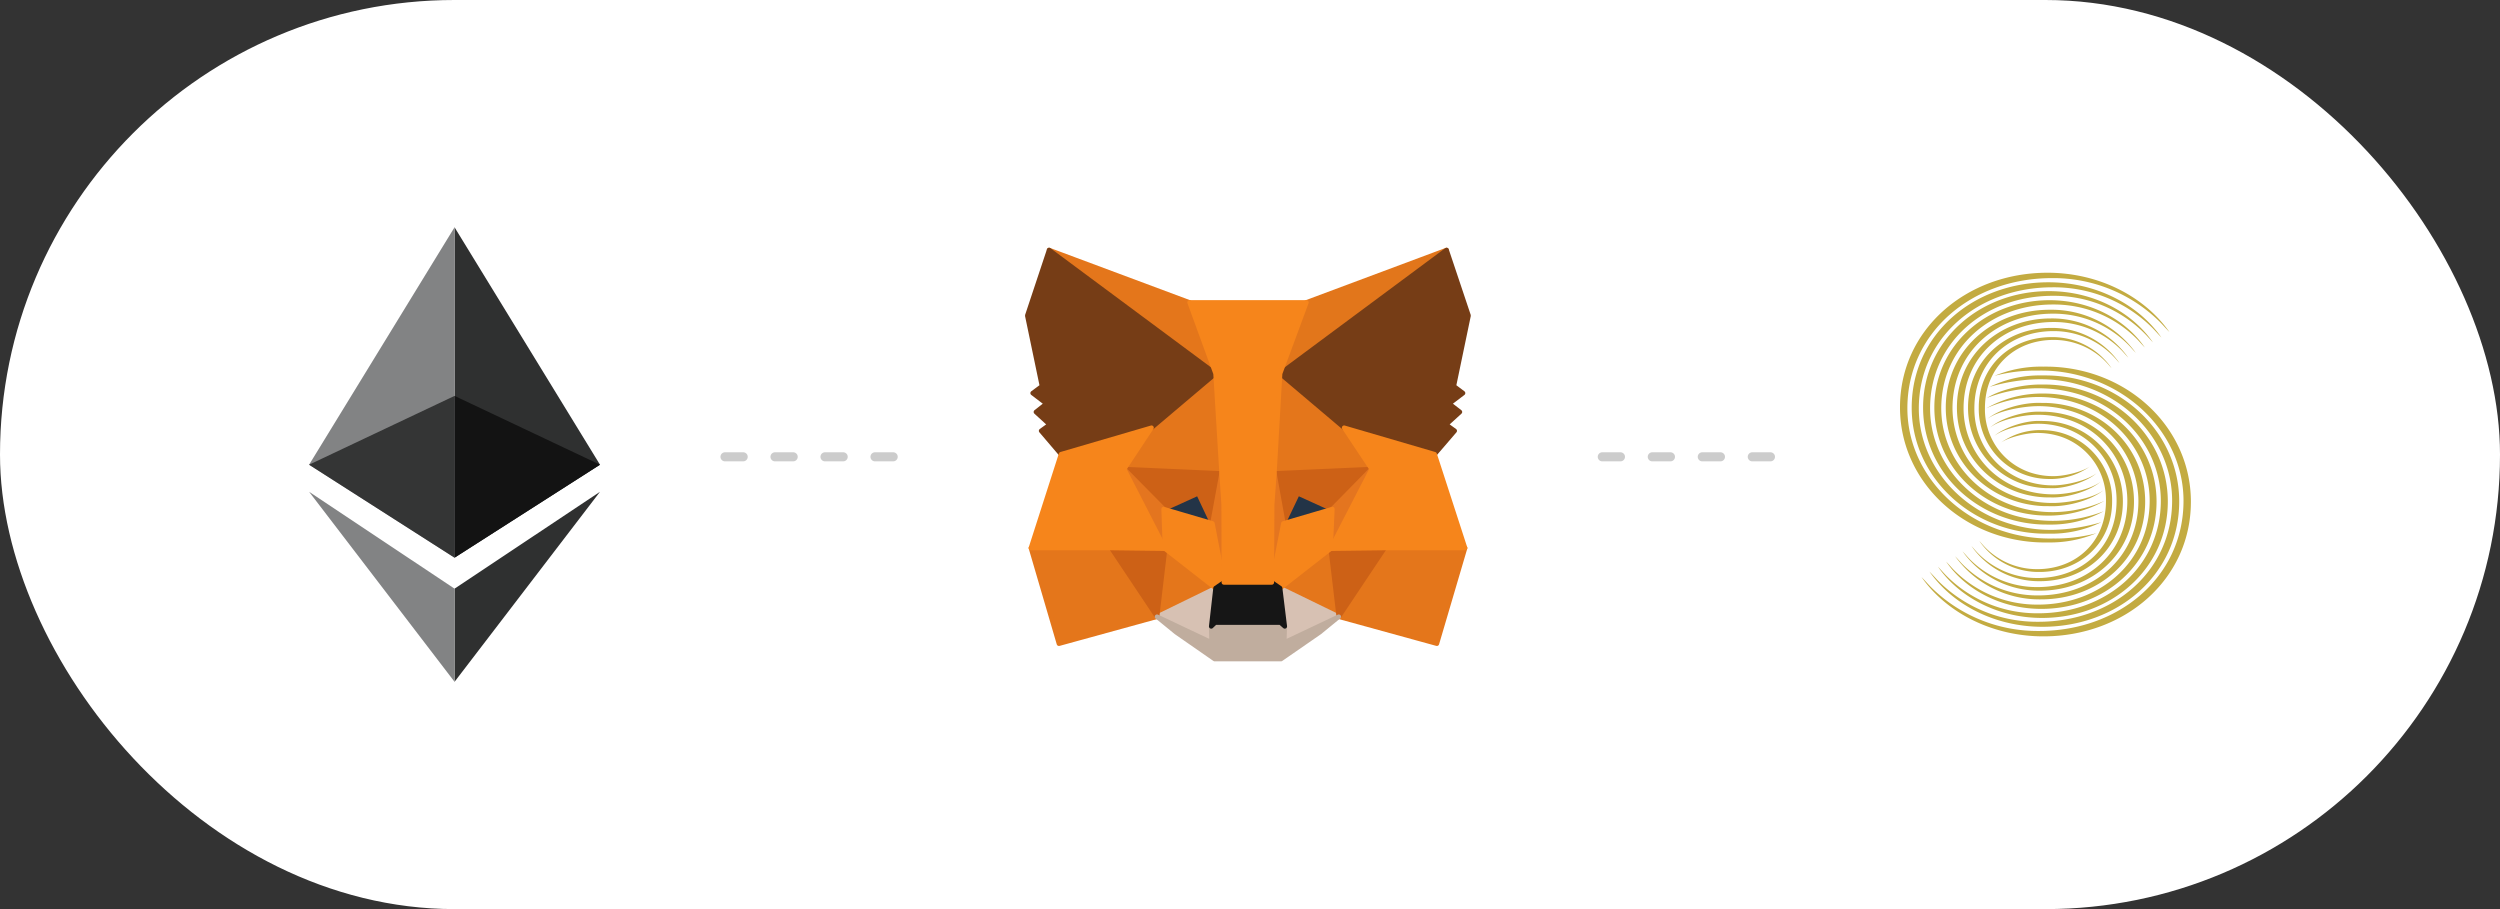 <svg xmlns="http://www.w3.org/2000/svg" width="550" height="200" viewBox="0 0 550 200">
  <rect x="0" y="0" width="550" height="200" fill="#333333" stroke="none"/>
  <g id="wallets_group" transform="translate(-237 -364)">
    <rect id="사각형_97" data-name="사각형 97" width="550" height="200" rx="100" transform="translate(237 364)" fill="#fff"/>
    <g id="그룹_194" data-name="그룹 194">
      <g id="eth_logo" transform="translate(305 414)">
        <path id="교차_1" data-name="교차 1" d="M0,100V79.509l32-21.32ZM0,72.691V0L32,52.236Z" transform="translate(31.999)" fill="#2f3030"/>
        <path id="빼기_1" data-name="빼기 1" d="M32,100l-.006-.008L0,58.189l32,21.32V100Zm0-27.309,0,0L0,52.236,32,0V72.691Z" transform="translate(0)" fill="#828384"/>
        <path id="빼기_2" data-name="빼기 2" d="M32,35.594l0,0L0,15.138,32,0V35.594Z" transform="translate(0 37.096)" fill="#343535"/>
        <path id="교차_2" data-name="교차 2" d="M0,0,32,15.138,0,35.594Z" transform="translate(31.998 37.096)" fill="#131313"/>
      </g>
      <g id="conun_logo" transform="translate(655 424)">
        <path id="패스_1" data-name="패스 1" d="M197.994,91.871C210.5,95.606,219.6,106.527,219.6,119.062c0,16.746-14.224,28.639-31.778,28.639a33.283,33.283,0,0,1-23.756-9.622c-.673-.675-1.259-1.375-2.116-2.242,5.563,7.91,15.619,13.05,26.824,13.05,17.921,0,32.449-12.532,32.449-29.611,0-16.041-13.372-28.858-30.243-29.694-.752-.035-1.509-.044-2.268-.035a26.507,26.507,0,0,0-10.691,2.026,35.288,35.288,0,0,1,9.527-1.153A33.02,33.02,0,0,1,197.994,91.871Z" transform="translate(-157.227 -68.887)" fill="#c3ab41"/>
        <path id="패스_2" data-name="패스 2" d="M196.3,92.784c11.589,3.482,19.975,13.651,19.975,25.332,0,15.669-13.134,26.673-29.4,26.673a30.773,30.773,0,0,1-22.02-8.956c-.622-.633-1.17-1.282-1.968-2.092,5.166,7.368,14.485,12.154,24.871,12.154,16.611,0,30.076-11.562,30.076-27.576,0-14.85-12.4-26.915-28.029-27.694-.7-.033-1.4-.041-2.111-.033a25.4,25.4,0,0,0-11.572,2.523,41.019,41.019,0,0,1,10.5-1.684A30.757,30.757,0,0,1,196.3,92.784Z" transform="translate(-156.409 -67.999)" fill="#c3ab41"/>
        <path id="패스_3" data-name="패스 3" d="M194.634,93.752c10.673,3.23,18.288,12.665,18.288,23.5,0,14.441-11.985,24.752-26.959,24.752a28.208,28.208,0,0,1-20.271-8.316c-.566-.581-1.076-1.186-1.809-1.935,4.755,6.834,13.33,11.274,22.892,11.274,15.287,0,27.684-10.87,27.684-25.583,0-13.9-11.413-25.015-25.8-25.735-.643-.035-1.288-.028-1.938-.035-4.844-.037-9.621,1.412-12.03,2.947a30.769,30.769,0,0,1,19.945-.866Z" transform="translate(-155.54 -67.081)" fill="#c3ab41"/>
        <path id="패스_4" data-name="패스 4" d="M192.994,94.669c9.767,2.975,16.633,11.686,16.633,21.676,0,13.385-10.868,22.84-24.571,22.84a25.748,25.748,0,0,1-18.556-7.67c-.525-.544-.982-1.1-1.655-1.789,4.352,6.308,12.2,10.4,20.95,10.4,14,0,25.345-10.06,25.345-23.6,0-12.874-10.446-23.093-23.623-23.75-.583-.031-1.173-.028-1.771-.031a24.7,24.7,0,0,0-12.037,3.241,27.99,27.99,0,0,1,11.128-2.475A26.87,26.87,0,0,1,192.994,94.669Z" transform="translate(-154.699 -66.17)" fill="#c3ab41"/>
        <path id="패스_5" data-name="패스 5" d="M191.326,95.635a20.8,20.8,0,0,1,14.9,19.765c0,12.291-9.7,20.818-22.078,20.818a23.125,23.125,0,0,1-16.753-6.991c-.469-.49-.892-1-1.5-1.632a22.865,22.865,0,0,0,18.923,9.49c12.635,0,22.892-8.976,22.892-21.524,0-11.806-9.441-21.066-21.336-21.672-.532-.028-1.063-.006-1.6-.028-4.242-.137-9.3,1.5-11.763,3.506C175.557,95.5,181,94.612,183.96,94.58A24.153,24.153,0,0,1,191.326,95.635Z" transform="translate(-153.773 -65.225)" fill="#c3ab41"/>
        <path id="패스_6" data-name="패스 6" d="M189.706,96.548a18.775,18.775,0,0,1,13.315,17.993c0,11.213-8.615,18.955-19.782,18.955a20.781,20.781,0,0,1-15.109-6.362c-.424-.455-.8-.908-1.351-1.487a20.571,20.571,0,0,0,17.064,8.637c11.4,0,20.642-8.151,20.642-19.6,0-10.819-8.508-19.2-19.237-19.752-.476-.024-.954-.011-1.441-.024-3.82-.124-8.776,1.558-10.963,3.471,2.217-1.709,7.05-2.751,10.219-2.786A21.385,21.385,0,0,1,189.706,96.548Z" transform="translate(-153.008 -64.338)" fill="#c3ab41"/>
        <path id="패스_7" data-name="패스 7" d="M188.077,97.484a16.711,16.711,0,0,1,11.666,16.108c0,10-7.522,16.968-17.383,16.968a18.231,18.231,0,0,1-13.353-5.7c-.375-.4-.708-.816-1.186-1.328a18.066,18.066,0,0,0,15.07,7.731c10.076,0,18.239-7.25,18.239-17.541a17.647,17.647,0,0,0-17-17.693c-.42-.024-.847-.008-1.275-.024-3.383-.109-8.063,1.574-10,3.289,1.964-1.528,6.54-2.636,9.347-2.666A18.753,18.753,0,0,1,188.077,97.484Z" transform="translate(-152.097 -63.4)" fill="#c3ab41"/>
        <path id="패스_8" data-name="패스 8" d="M186.511,98.484A14.628,14.628,0,0,1,196.6,112.705c0,8.872-6.461,14.981-15.111,14.981a15.924,15.924,0,0,1-11.7-5.03c-.333-.353-.626-.72-1.05-1.175a15.823,15.823,0,0,0,13.218,6.826c8.834,0,15.994-6.268,15.994-15.492a15.412,15.412,0,0,0-14.905-15.7c-.371-.02-.742-.007-1.121-.02a15.082,15.082,0,0,0-8.761,2.988c1.715-1.354,5.732-2.327,8.193-2.359A16.5,16.5,0,0,1,186.511,98.484Z" transform="translate(-151.288 -62.475)" fill="#c3ab41"/>
        <path id="패스_9" data-name="패스 9" d="M182.67,135.394c-12.509-3.735-21.615-14.652-21.615-27.187,0-16.75,14.228-28.643,31.778-28.643a33.3,33.3,0,0,1,23.756,9.622c.669.675,1.263,1.375,2.116,2.24-5.563-7.91-15.619-13.048-26.824-13.048-17.921,0-32.449,12.532-32.449,29.613,0,16.043,13.377,28.859,30.243,29.692.75.033,1.509.052,2.27.033a26.474,26.474,0,0,0,10.689-2.024,35.319,35.319,0,0,1-9.527,1.154A33.011,33.011,0,0,1,182.67,135.394Z" transform="translate(-159.432 -78.378)" fill="#c3ab41"/>
        <path id="패스_10" data-name="패스 10" d="M182.342,132.626c-11.591-3.482-19.969-13.653-19.969-25.332,0-15.669,13.126-26.676,29.392-26.676a30.76,30.76,0,0,1,22.02,8.963c.619.633,1.17,1.278,1.968,2.089-5.166-7.365-14.485-12.154-24.869-12.154-16.613,0-30.078,11.566-30.078,27.577,0,14.852,12.4,26.913,28.033,27.694.7.035,1.4.039,2.1.035a25.286,25.286,0,0,0,11.572-2.529,40.638,40.638,0,0,1-10.493,1.685A30.758,30.758,0,0,1,182.342,132.626Z" transform="translate(-158.232 -77.412)" fill="#c3ab41"/>
        <path id="패스_11" data-name="패스 11" d="M181.968,129.849c-10.673-3.23-18.288-12.669-18.288-23.5,0-14.441,11.988-24.753,26.963-24.753a28.208,28.208,0,0,1,20.267,8.319c.572.577,1.08,1.18,1.805,1.931-4.752-6.83-13.325-11.279-22.884-11.279-15.287,0-27.688,10.876-27.688,25.592,0,13.888,11.415,25.012,25.8,25.731.643.035,1.288.03,1.935.035a24.286,24.286,0,0,0,12.037-2.947,30.819,30.819,0,0,1-19.949.87Z" transform="translate(-157.062 -76.517)" fill="#c3ab41"/>
        <path id="패스_12" data-name="패스 12" d="M181.611,127.105c-9.771-2.977-16.629-11.684-16.629-21.678,0-13.388,10.866-22.836,24.567-22.836a25.725,25.725,0,0,1,18.554,7.67c.523.538.984,1.1,1.657,1.785-4.352-6.3-12.2-10.4-20.946-10.4-14,0-25.349,10.062-25.349,23.611,0,12.865,10.448,23.088,23.619,23.744.587.035,1.181.028,1.771.035a24.752,24.752,0,0,0,12.041-3.247,27.926,27.926,0,0,1-11.128,2.475A26.875,26.875,0,0,1,181.611,127.105Z" transform="translate(-155.906 -75.602)" fill="#c3ab41"/>
        <path id="패스_13" data-name="패스 13" d="M181.186,124.227a20.79,20.79,0,0,1-14.9-19.761c0-12.293,9.7-20.821,22.076-20.821a23.131,23.131,0,0,1,16.753,6.991c.472.494.888,1,1.5,1.634a22.866,22.866,0,0,0-18.923-9.489c-12.633,0-22.884,8.969-22.884,21.524,0,11.8,9.432,21.066,21.33,21.669.53.026,1.061.009,1.6.026,4.242.139,9.3-1.5,11.763-3.5-2.536,1.867-7.974,2.755-10.944,2.788A24.3,24.3,0,0,1,181.186,124.227Z" transform="translate(-154.738 -74.636)" fill="#c3ab41"/>
        <path id="패스_14" data-name="패스 14" d="M180.892,121.549a18.775,18.775,0,0,1-13.315-17.989c0-11.216,8.62-18.958,19.778-18.958a20.772,20.772,0,0,1,15.113,6.364c.427.453.8.91,1.351,1.489a20.552,20.552,0,0,0-17.064-8.641c-11.4,0-20.642,8.153-20.642,19.6,0,10.819,8.508,19.2,19.237,19.758.476.02.954.006,1.441.02,3.824.126,8.777-1.559,10.965-3.471-2.219,1.713-7.051,2.751-10.223,2.79A21.442,21.442,0,0,1,180.892,121.549Z" transform="translate(-153.591 -73.758)" fill="#c3ab41"/>
        <path id="패스_15" data-name="패스 15" d="M180.474,118.718a16.7,16.7,0,0,1-11.662-16.108c0-10,7.514-16.964,17.377-16.964a18.232,18.232,0,0,1,13.349,5.7c.379.4.71.812,1.194,1.326a18.1,18.1,0,0,0-15.075-7.729c-10.073,0-18.239,7.246-18.239,17.541a17.648,17.648,0,0,0,17,17.7c.42.024.847,0,1.278.024,3.378.105,8.054-1.576,9.992-3.289-1.964,1.528-6.536,2.627-9.34,2.662A18.626,18.626,0,0,1,180.474,118.718Z" transform="translate(-152.45 -72.801)" fill="#c3ab41"/>
        <path id="패스_16" data-name="패스 16" d="M180.125,115.86a14.632,14.632,0,0,1-10.089-14.221c0-8.876,6.459-14.985,15.1-14.985a15.934,15.934,0,0,1,11.705,5.034c.336.357.624.72,1.048,1.175a15.82,15.82,0,0,0-13.218-6.828c-8.826,0-15.994,6.27-15.994,15.5a15.414,15.414,0,0,0,14.9,15.7c.371.02.742,0,1.121.02a15.122,15.122,0,0,0,8.761-2.988c-1.715,1.351-5.732,2.327-8.189,2.353A16.29,16.29,0,0,1,180.125,115.86Z" transform="translate(-151.348 -71.87)" fill="#c3ab41"/>
      </g>
      <g id="metamask_logo" transform="translate(431.2 383.5)">
        <path id="패스_1219" data-name="패스 1219" d="M212.481,35.5,174.6,63.635l7.005-16.6Z" transform="translate(-88.435)" fill="#e2761b" stroke="#e2761b" stroke-linecap="round" stroke-linejoin="round" stroke-width="1"/>
        <g id="그룹_184" data-name="그룹 184" transform="translate(32.599 35.5)">
          <path id="패스_1220" data-name="패스 1220" d="M44.4,35.5,81.976,63.9,75.314,47.036Z" transform="translate(-40.403 -35.5)" fill="#e4761b" stroke="#e4761b" stroke-linecap="round" stroke-linejoin="round" stroke-width="1"/>
          <path id="패스_1221" data-name="패스 1221" d="M221.889,206.8,211.8,222.257l21.586,5.939,6.206-21.053Z" transform="translate(-144.072 -141.584)" fill="#e4761b" stroke="#e4761b" stroke-linecap="round" stroke-linejoin="round" stroke-width="1"/>
          <path id="패스_1222" data-name="패스 1222" d="M33.9,207.143,40.068,228.2l21.586-5.939L51.565,206.8Z" transform="translate(-33.9 -141.584)" fill="#e4761b" stroke="#e4761b" stroke-linecap="round" stroke-linejoin="round" stroke-width="1"/>
          <path id="패스_1223" data-name="패스 1223" d="M93.815,117.082l-6.015,9.1,21.434.952-.761-23.033Z" transform="translate(-67.28 -77.983)" fill="#e4761b" stroke="#e4761b" stroke-linecap="round" stroke-linejoin="round" stroke-width="1"/>
          <path id="패스_1224" data-name="패스 1224" d="M189.943,116.649,175.095,103.4l-.495,23.3,21.4-.952Z" transform="translate(-121.034 -77.55)" fill="#e4761b" stroke="#e4761b" stroke-linecap="round" stroke-linejoin="round" stroke-width="1"/>
          <path id="패스_1225" data-name="패스 1225" d="M106.8,223.062l12.868-6.282-11.117-8.68Z" transform="translate(-79.046 -142.389)" fill="#e4761b" stroke="#e4761b" stroke-linecap="round" stroke-linejoin="round" stroke-width="1"/>
          <path id="패스_1226" data-name="패스 1226" d="M177.9,216.78l12.906,6.282L189.017,208.1Z" transform="translate(-123.078 -142.389)" fill="#e4761b" stroke="#e4761b" stroke-linecap="round" stroke-linejoin="round" stroke-width="1"/>
        </g>
        <g id="그룹_185" data-name="그룹 185" transform="translate(60.353 109.891)">
          <path id="패스_1227" data-name="패스 1227" d="M190.806,237.182,177.9,230.9l1.028,8.414-.114,3.541Z" transform="translate(-150.831 -230.9)" fill="#d7c1b3" stroke="#d7c1b3" stroke-linecap="round" stroke-linejoin="round" stroke-width="1"/>
          <path id="패스_1228" data-name="패스 1228" d="M106.8,237.182l11.992,5.673-.076-3.541.952-8.414Z" transform="translate(-106.8 -230.9)" fill="#d7c1b3" stroke="#d7c1b3" stroke-linecap="round" stroke-linejoin="round" stroke-width="1"/>
        </g>
        <path id="패스_1229" data-name="패스 1229" d="M121.336,182.724l-10.736-3.16,7.576-3.464Z" transform="translate(-48.8 -87.072)" fill="#233447" stroke="#233447" stroke-linecap="round" stroke-linejoin="round" stroke-width="1"/>
        <path id="패스_1230" data-name="패스 1230" d="M179.7,182.724l3.16-6.624,7.614,3.464Z" transform="translate(-91.593 -87.072)" fill="#233447" stroke="#233447" stroke-linecap="round" stroke-linejoin="round" stroke-width="1"/>
        <g id="그룹_186" data-name="그룹 186" transform="translate(50.264 83.698)">
          <path id="패스_1231" data-name="패스 1231" d="M90.389,222.257,92.216,206.8l-11.916.343Z" transform="translate(-80.3 -189.782)" fill="#cd6116" stroke="#cd6116" stroke-linecap="round" stroke-linejoin="round" stroke-width="1"/>
          <path id="패스_1232" data-name="패스 1232" d="M207,206.8l1.827,15.457,10.089-15.114Z" transform="translate(-158.764 -189.782)" fill="#cd6116" stroke="#cd6116" stroke-linecap="round" stroke-linejoin="round" stroke-width="1"/>
          <path id="패스_1233" data-name="패스 1233" d="M196,162.1l-21.4.952,1.98,11,3.16-6.624,7.614,3.464Z" transform="translate(-138.699 -162.1)" fill="#cd6116" stroke="#cd6116" stroke-linecap="round" stroke-linejoin="round" stroke-width="1"/>
          <path id="패스_1234" data-name="패스 1234" d="M96.48,170.894l7.614-3.464,3.122,6.624,2.018-11L87.8,162.1Z" transform="translate(-84.945 -162.1)" fill="#cd6116" stroke="#cd6116" stroke-linecap="round" stroke-linejoin="round" stroke-width="1"/>
        </g>
        <g id="그룹_187" data-name="그룹 187" transform="translate(53.12 83.698)">
          <path id="패스_1235" data-name="패스 1235" d="M87.8,162.1l8.985,17.513-.3-8.718Z" transform="translate(-87.8 -162.1)" fill="#e4751f" stroke="#e4751f" stroke-linecap="round" stroke-linejoin="round" stroke-width="1"/>
          <path id="패스_1236" data-name="패스 1236" d="M207.481,170.894l-.381,8.718,9.023-17.513Z" transform="translate(-161.681 -162.1)" fill="#e4751f" stroke="#e4751f" stroke-linecap="round" stroke-linejoin="round" stroke-width="1"/>
          <path id="패스_1237" data-name="패스 1237" d="M140.818,164.6l-2.018,11,2.513,12.982.571-17.094Z" transform="translate(-119.384 -163.648)" fill="#e4751f" stroke="#e4751f" stroke-linecap="round" stroke-linejoin="round" stroke-width="1"/>
          <path id="패스_1238" data-name="패스 1238" d="M172.928,164.6l-1.028,6.853.457,17.132,2.551-12.982Z" transform="translate(-139.882 -163.648)" fill="#e4751f" stroke="#e4751f" stroke-linecap="round" stroke-linejoin="round" stroke-width="1"/>
        </g>
        <path id="패스_1239" data-name="패스 1239" d="M175.651,188.36,173.1,201.342l1.827,1.256,11.117-8.68.381-8.718Z" transform="translate(-87.506 -92.708)" fill="#f6851b" stroke="#f6851b" stroke-linecap="round" stroke-linejoin="round" stroke-width="1"/>
        <path id="패스_1240" data-name="패스 1240" d="M110.6,185.2l.3,8.718,11.117,8.68,1.827-1.256-2.513-12.982Z" transform="translate(-48.8 -92.708)" fill="#f6851b" stroke="#f6851b" stroke-linecap="round" stroke-linejoin="round" stroke-width="1"/>
        <path id="패스_1241" data-name="패스 1241" d="M134.782,253.073l.114-3.541-.952-.838H119.592l-.876.838.076,3.541L106.8,247.4l4.188,3.426,8.49,5.9h14.581l8.528-5.9,4.188-3.426Z" transform="translate(-46.447 -131.227)" fill="#c0ad9e" stroke="#c0ad9e" stroke-linecap="round" stroke-linejoin="round" stroke-width="1"/>
        <path id="패스_1242" data-name="패스 1242" d="M153.252,228.856l-1.827-1.256H140.879l-1.827,1.256-.952,8.414.876-.838h14.353l.952.838Z" transform="translate(-65.83 -118.965)" fill="#161616" stroke="#161616" stroke-linecap="round" stroke-linejoin="round" stroke-width="1"/>
        <g id="그룹_188" data-name="그룹 188" transform="translate(31.8 35.5)">
          <path id="패스_1243" data-name="패스 1243" d="M216.123,65.462l3.236-15.533L214.524,35.5,177.9,62.683,191.986,74.6,211.9,80.424l4.416-5.14-1.9-1.371,3.046-2.779-2.36-1.827,3.046-2.322Z" transform="translate(-122.278 -35.5)" fill="#763d16" stroke="#763d16" stroke-linecap="round" stroke-linejoin="round" stroke-width="1"/>
          <path id="패스_1244" data-name="패스 1244" d="M31.8,49.929l3.236,15.533L32.98,66.985l3.046,2.322L33.7,71.135l3.046,2.779-1.9,1.371,4.378,5.14L59.135,74.6,73.221,62.683,36.6,35.5Z" transform="translate(-31.8 -35.5)" fill="#763d16" stroke="#763d16" stroke-linecap="round" stroke-linejoin="round" stroke-width="1"/>
        </g>
        <path id="패스_1245" data-name="패스 1245" d="M229.981,144.025,210.07,138.2l6.053,9.1L207.1,164.812l11.878-.152h17.7Z" transform="translate(-108.561 -63.601)" fill="#f6851b" stroke="#f6851b" stroke-linecap="round" stroke-linejoin="round" stroke-width="1"/>
        <path id="패스_1246" data-name="패스 1246" d="M60.436,138.2l-19.911,5.825L33.9,164.659H51.565l11.84.152L54.42,147.3Z" transform="translate(-1.301 -63.601)" fill="#f6851b" stroke="#f6851b" stroke-linecap="round" stroke-linejoin="round" stroke-width="1"/>
        <path id="패스_1247" data-name="패스 1247" d="M144.255,103.414l1.256-21.967L151.3,65.8H125.6l5.711,15.647,1.332,21.967.457,6.929.038,17.056h10.546l.076-17.056Z" transform="translate(-58.089 -18.764)" fill="#f6851b" stroke="#f6851b" stroke-linecap="round" stroke-linejoin="round" stroke-width="1"/>
      </g>
    </g>
    <line id="선_130" data-name="선 130" x2="40" transform="translate(396.5 464.5)" fill="none" stroke="#ccc" stroke-linecap="round" stroke-width="2" stroke-dasharray="4 7"/>
    <line id="선_131" data-name="선 131" x2="40" transform="translate(589.5 464.5)" fill="none" stroke="#ccc" stroke-linecap="round" stroke-width="2" stroke-dasharray="4 7"/>
  </g>
</svg>
